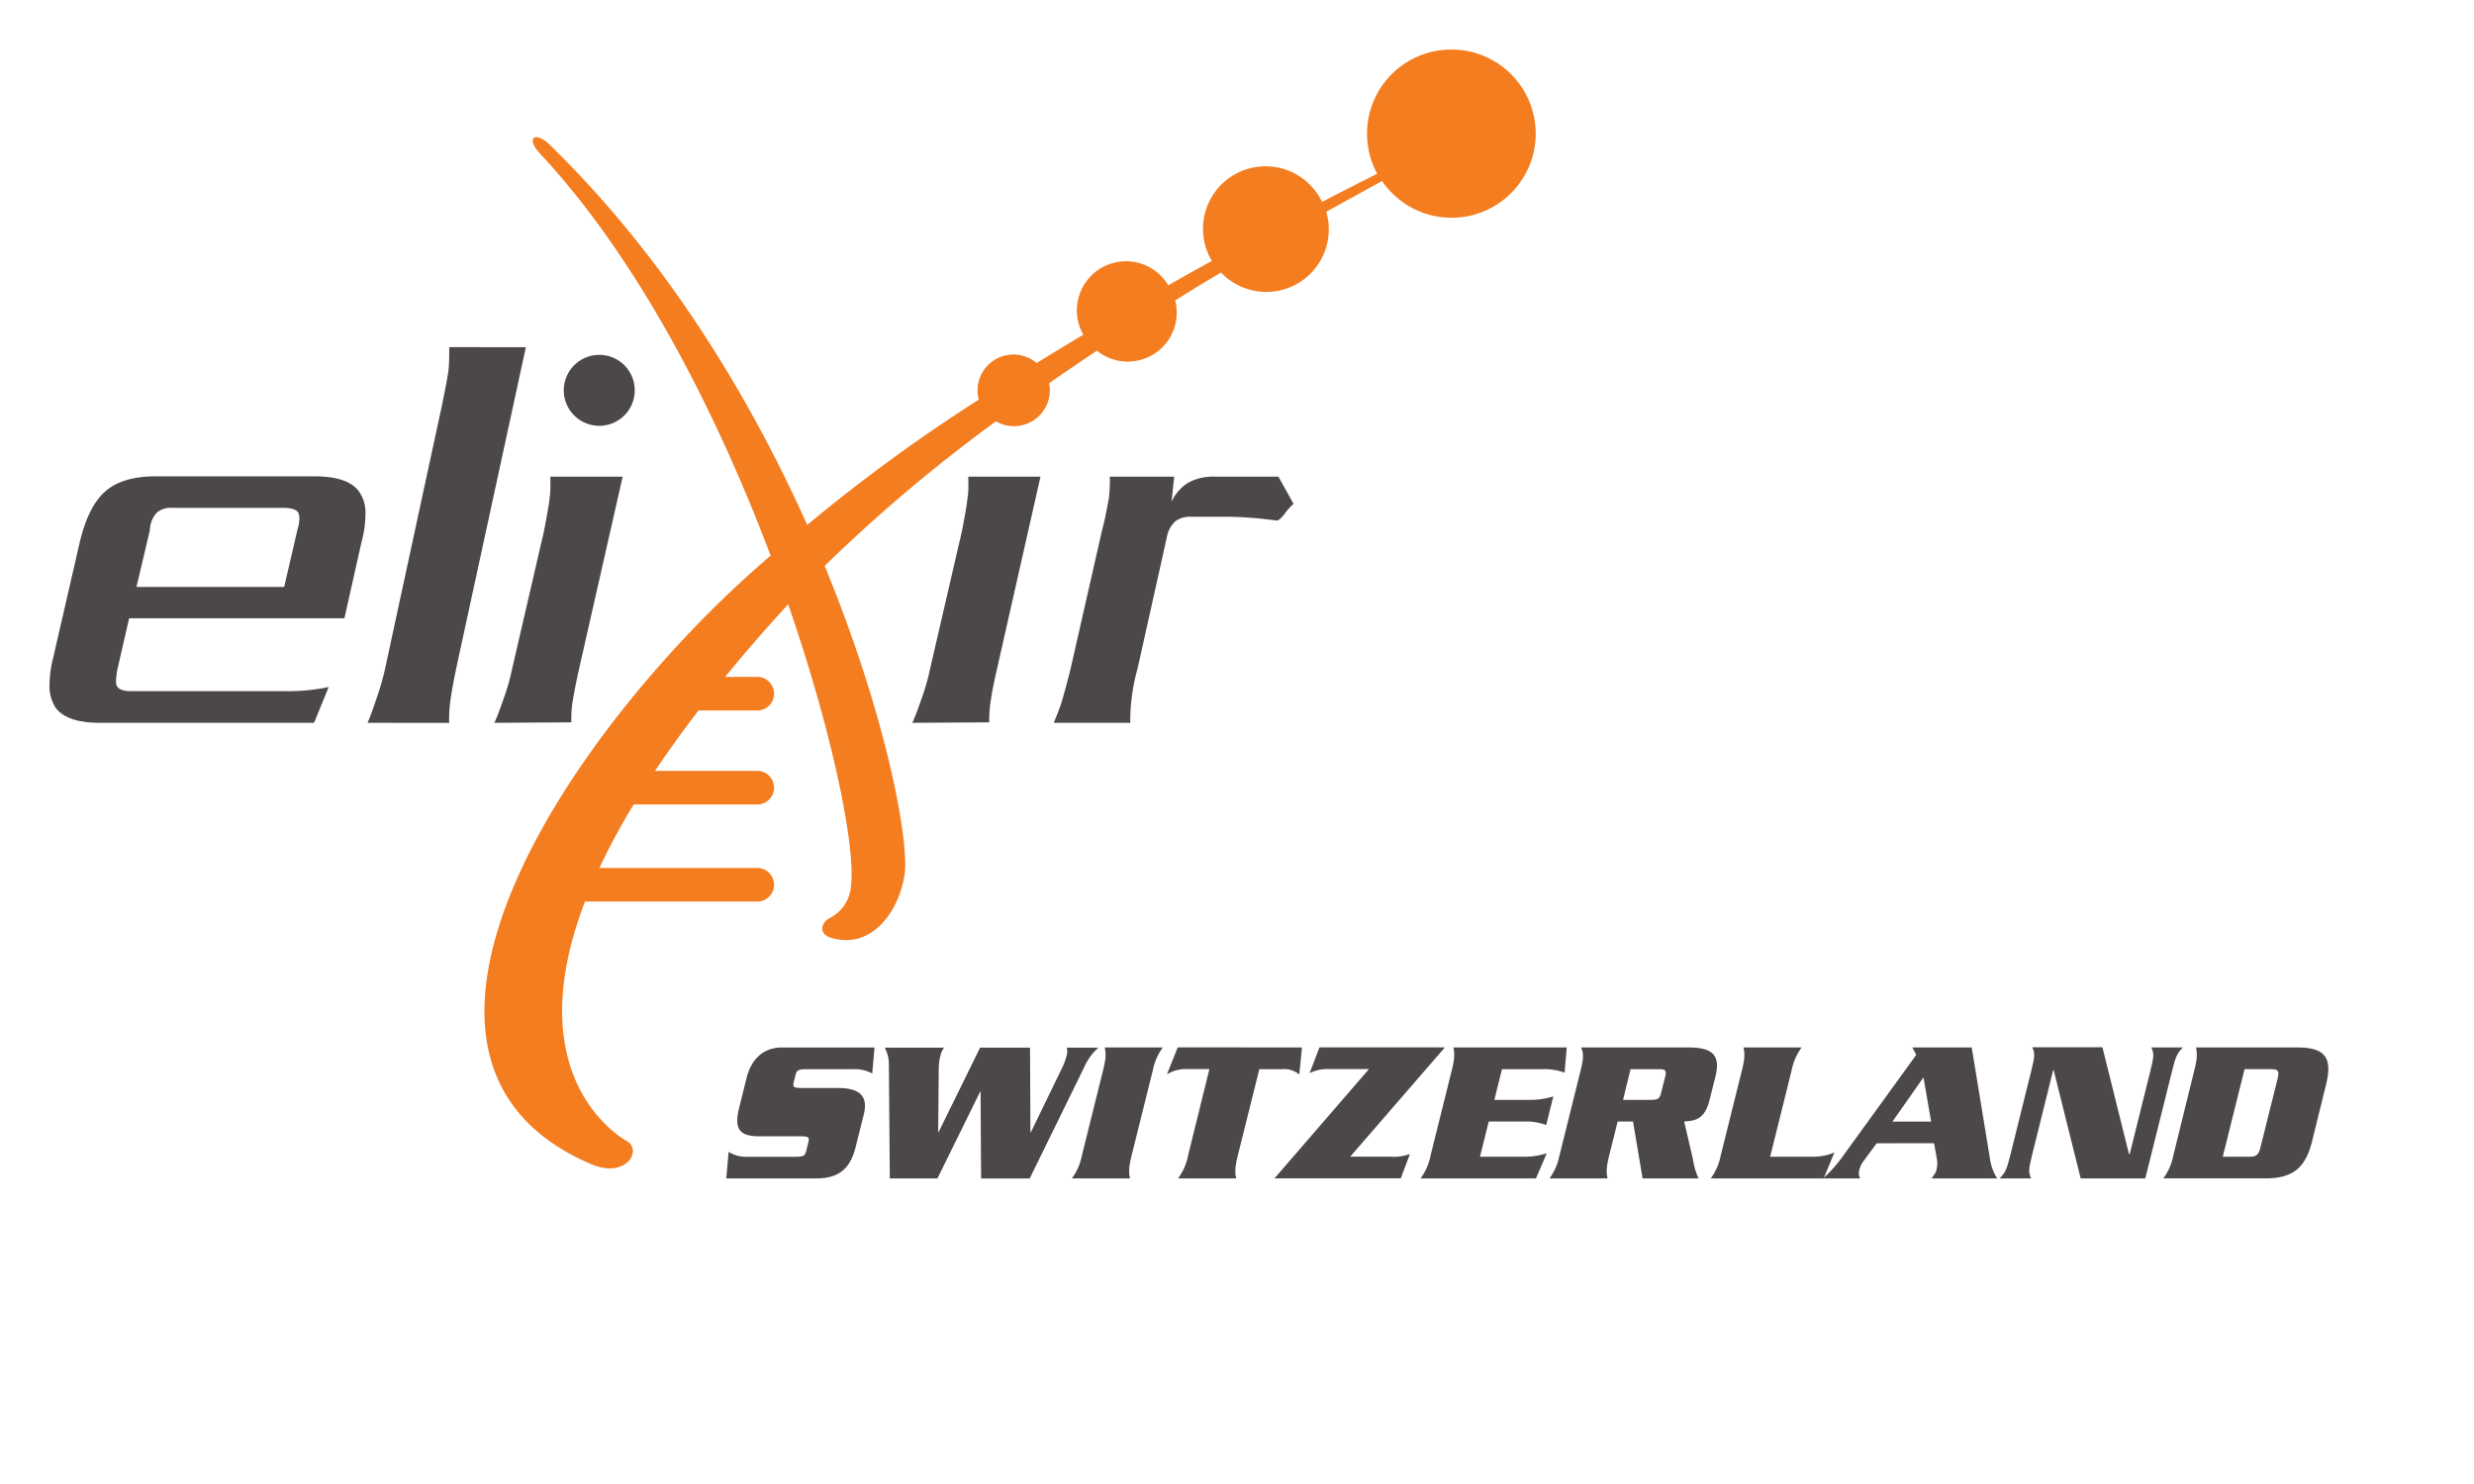 <?xml version="1.0" encoding="UTF-8" standalone="no"?>
<svg
   xmlns:dc="http://purl.org/dc/elements/1.1/"
   xmlns:cc="http://creativecommons.org/ns#"
   xmlns:rdf="http://www.w3.org/1999/02/22-rdf-syntax-ns#"
   xmlns:svg="http://www.w3.org/2000/svg"
   xmlns="http://www.w3.org/2000/svg"
   xmlns:sodipodi="http://sodipodi.sourceforge.net/DTD/sodipodi-0.dtd"
   xmlns:inkscape="http://www.inkscape.org/namespaces/inkscape"
   width="500"
   height="300"
   viewBox="0 100 500 300"
   version="1.1"
   id="svg4046"
   sodipodi:docname="CH.svg"
   inkscape:version="0.92.3 (2405546, 2018-03-11)">
  <sodipodi:namedview
     pagecolor="#ffffff"
     bordercolor="#666666"
     borderopacity="1"
     objecttolerance="10"
     gridtolerance="10"
     guidetolerance="10"
     inkscape:pageopacity="0"
     inkscape:pageshadow="2"
     inkscape:window-width="2560"
     inkscape:window-height="1247"
     id="namedview4048"
     showgrid="false"
     inkscape:zoom="8.3268894"
     inkscape:cx="345.18497"
     inkscape:cy="237.00718"
     inkscape:window-x="0"
     inkscape:window-y="0"
     inkscape:window-maximized="1"
     inkscape:current-layer="svg4046" />
  <defs
     id="defs4007">
    <style
       id="style4005">.cls-1{fill:#4d4848;}.cls-2{fill:#f47d20;}</style>
  </defs>
  <g
     id="Nodes"
     transform="translate(-9.718,-25.88)">
    <path
       class="cls-1"
       d="m 109.63,272 c 0.63,-1.38 1.16,-2.86 1.8,-4.66 a 44.89,44.89 0 0 0 1.79,-6.25 l 6.46,-27.94 c 0.53,-2.86 0.95,-5 1.07,-6.25 a 17,17 0 0 0 0.2,-3.39 v -1.27 h 14.61 L 126.77,261 c -0.63,2.76 -1,4.87 -1.27,6.36 a 22.92,22.92 0 0 0 -0.31,4.55 z"
       id="path4009"
       inkscape:connector-curvature="0"
       style="fill:#4d4848" />
    <path
       class="cls-2"
       d="m 303,135.9 a 17,17 0 0 0 -17,17 16.81,16.81 0 0 0 2.06,8.11 c -1.69,0.84 -5.63,2.82 -11.15,5.69 a 12.65,12.65 0 1 0 -22.28,11.93 c -2.84,1.56 -5.78,3.21 -8.81,4.92 a 9.931,9.931 0 0 0 -17.16,10 c -3.12,1.86 -6.28,3.77 -9.43,5.72 a 7.26,7.26 0 0 0 -11.95,5.54 7.52,7.52 0 0 0 0.25,1.86 340.8,340.8 0 0 0 -34.68,25.33 c -11.49,-25.68 -28.42,-53.87 -52,-76.82 l -0.07,-0.06 c -2.76,-2.72 -5,-1.52 -1.87,1.86 l 0.12,0.13 c 20,21.53 35.72,52.68 46.43,81.09 -40.63,34.69 -85.41,101.91 -36.33,123 7.15,3.08 10.41,-2.8 7.33,-4.61 -0.55,-0.33 -22.41,-12.14 -8.52,-48.45 h 35 a 3.4,3.4 0 0 0 0,-6.79 h -32.09 a 136.82,136.82 0 0 1 6.93,-12.84 h 25.16 a 3.4,3.4 0 0 0 0,-6.79 H 142.1 c 2.6,-3.89 5.51,-7.95 8.79,-12.21 h 12.05 a 3.4,3.4 0 0 0 0,-6.79 h -6.67 q 5.7,-7 12.64,-14.57 L 169,248 c 9.22,26.72 13.68,49.5 12.7,57.09 a 7.93,7.93 0 0 1 -4.27,6.38 c -1.72,0.81 -2.43,3.18 0.27,4 8.59,2.53 13.89,-6 14.84,-12.85 0.95,-6.85 -3.74,-32.19 -16.15,-62.34 a 316.1,316.1 0 0 1 34.61,-29.22 7.26,7.26 0 0 0 10.89,-6.29 6.64,6.64 0 0 0 -0.15,-1.42 q 4.88,-3.39 9.67,-6.58 a 9.9,9.9 0 0 0 15.82,-10.16 q 4.78,-3 9.25,-5.64 a 12.64,12.64 0 0 0 21.28,-12.28 c 5.4,-3 9.34,-5.13 11.27,-6.23 a 17,17 0 1 0 14,-26.56 z"
       id="path4011"
       inkscape:connector-curvature="0"
       style="fill:#f47d20" />
    <path
       class="cls-1"
       d="m 73.19,272 h -43.3 c -4.34,0 -7.3,-0.95 -8.9,-3 a 8,8 0 0 1 -1.26,-4.76 22.47,22.47 0 0 1 0.74,-5.4 l 5.4,-23.5 c 1.16,-4.76 2.85,-8.15 5.18,-10.17 2.33,-2.02 5.72,-3 10.17,-3 h 32 c 4.55,0 7.51,1 9,3 a 7.41,7.41 0 0 1 1.35,4.83 20.42,20.42 0 0 1 -0.75,5.29 l -3.49,15.57 H 35.82 L 33.49,261 a 14.11,14.11 0 0 0 -0.32,2.44 c 0,0.53 0,0.95 0.22,1.16 0.31,0.64 1.26,1 2.75,1 h 31.75 a 38.76,38.76 0 0 0 8.26,-0.84 z M 69.8,233.1 A 8.38,8.38 0 0 0 70.22,230.56 3.07,3.07 0 0 0 70,229.5 c -0.42,-0.64 -1.48,-0.95 -3,-0.95 H 44.6 a 4.36,4.36 0 0 0 -3.17,0.95 5.45,5.45 0 0 0 -1.43,3.6 l -2.7,11.43 h 29.85 z"
       id="path4013"
       inkscape:connector-curvature="0"
       style="fill:#4d4848" />
    <path
       class="cls-1"
       d="m 84,272 c 0.67,-1.54 1.23,-3.2 1.91,-5.22 a 52,52 0 0 0 1.91,-7 l 11.12,-51.5 c 0.67,-3.21 1.12,-5.58 1.34,-7 0.22,-1.42 0.23,-3.08 0.23,-5.22 H 116 l -13.82,63.73 q -1,4.63 -1.35,7.13 a 27.12,27.12 0 0 0 -0.33,5.1 z"
       id="path4015"
       inkscape:connector-curvature="0"
       style="fill:#4d4848" />
    <path
       class="cls-1"
       d="m 262.6,230.56 c -1.59,-0.11 -3.18,-0.22 -5,-0.22 h -7.09 a 5.15,5.15 0 0 0 -3.17,0.85 5.67,5.67 0 0 0 -1.8,3.28 L 239.63,261 a 40.17,40.17 0 0 0 -1.48,9.74 V 272 h -15.46 c 0.63,-1.59 1.27,-3.08 1.69,-4.55 0.42,-1.47 1,-3.5 1.7,-6.36 l 6.35,-27.94 c 0.74,-2.76 1.06,-4.87 1.38,-6.46 a 31.58,31.58 0 0 0 0.21,-4.45 h 13 l -0.53,5.08 a 9,9 0 0 1 3.28,-3.81 10.57,10.57 0 0 1 5.61,-1.27 h 12.71 l 3.06,5.5 a 12.26,12.26 0 0 0 -1.8,2 c -0.74,0.95 -1.26,1.37 -1.58,1.37 -1.89,-0.23 -3.59,-0.45 -5.17,-0.55 z"
       id="path4017"
       inkscape:connector-curvature="0"
       style="fill:#4d4848" />
    <path
       class="cls-1"
       d="m 194.1,272 c 0.63,-1.38 1.16,-2.86 1.79,-4.66 a 43.46,43.46 0 0 0 1.8,-6.25 l 6.46,-27.94 c 0.53,-2.86 0.95,-5 1.06,-6.25 a 16.19,16.19 0 0 0 0.21,-3.39 v -1.27 H 220 L 211.24,261 c -0.63,2.76 -1.06,4.87 -1.26,6.36 a 22.21,22.21 0 0 0 -0.32,4.55 z"
       id="path4019"
       inkscape:connector-curvature="0"
       style="fill:#4d4848" />
    <path
       class="cls-1"
       d="m 138,204.79 a 7.17,7.17 0 1 1 -7.16,-7.17 7.16,7.16 0 0 1 7.16,7.17 z"
       id="path4021"
       inkscape:connector-curvature="0"
       style="fill:#4d4848" />
    <path
       class="cls-1"
       d="m 186,342.89 a 7.45,7.45 0 0 0 -3.88,-0.87 h -9.39 c -1.57,0 -2,0.2 -2.23,1.16 l -0.37,1.48 c -0.25,1 0.08,1.16 1.66,1.16 H 179 c 4.3,0 6.25,1.49 5.29,5.34 l -1.61,6.45 c -1,4.18 -3.1,6.49 -7.94,6.49 H 156.5 l 0.47,-5.37 a 6.45,6.45 0 0 0 3.73,1 h 9.76 c 1.57,0 1.94,-0.17 2.19,-1.16 l 0.45,-1.82 c 0.24,-0.95 0,-1.16 -1.61,-1.16 h -8.23 c -4,0 -5.26,-1.32 -4.16,-5.75 l 1.47,-5.91 c 1,-4.14 3.6,-6.29 7.15,-6.29 h 18.74 z"
       id="path4023"
       inkscape:connector-curvature="0"
       style="fill:#4d4848" />
    <path
       class="cls-1"
       d="m 207.89,346.57 h -0.08 l -8.63,17.53 h -9.63 l -0.19,-23 a 7.08,7.08 0 0 0 -0.84,-3.44 h 12 a 4.66,4.66 0 0 0 -0.77,1.74 11.05,11.05 0 0 0 -0.31,2.61 l -0.11,12.73 h 0.08 l 8.39,-17.08 h 10.09 l 0.08,17.13 h 0.08 l 6.2,-12.78 a 13,13 0 0 0 1,-2.61 3.07,3.07 0 0 0 0.06,-1.74 h 6.41 a 11.5,11.5 0 0 0 -2.9,4 l -11,22.46 H 208 Z"
       id="path4025"
       inkscape:connector-curvature="0"
       style="fill:#4d4848" />
    <path
       class="cls-1"
       d="m 226.35,364.1 a 11.3,11.3 0 0 0 2,-4.55 l 4.32,-17.37 c 0.63,-2.52 0.55,-3.51 0.31,-4.55 h 11.74 a 11.44,11.44 0 0 0 -2,4.55 l -4.32,17.37 c -0.63,2.53 -0.54,3.52 -0.3,4.55 z"
       id="path4027"
       inkscape:connector-curvature="0"
       style="fill:#4d4848" />
    <path
       class="cls-1"
       d="m 272.85,337.63 -0.54,5.46 a 4.82,4.82 0 0 0 -3.49,-1.07 h -4.59 l -4.37,17.53 c -0.62,2.53 -0.54,3.52 -0.3,4.55 h -11.75 a 11.16,11.16 0 0 0 2,-4.55 L 254.14,342 h -4.59 a 7.2,7.2 0 0 0 -4,1.07 l 2.19,-5.46 z"
       id="path4029"
       inkscape:connector-curvature="0"
       style="fill:#4d4848" />
    <path
       class="cls-1"
       d="m 267.29,364.1 19.1,-22.1 h -8 a 8.27,8.27 0 0 0 -4,0.82 l 2,-5.21 h 25.35 L 282.6,359.7 h 8 a 9.24,9.24 0 0 0 4.07,-0.54 l -1.85,4.92 z"
       id="path4031"
       inkscape:connector-curvature="0"
       style="fill:#4d4848" />
    <path
       class="cls-1"
       d="m 317.59,359.72 a 14.59,14.59 0 0 0 4.73,-0.7 l -2.18,5.08 h -23.32 a 11.3,11.3 0 0 0 2,-4.55 l 4.32,-17.37 c 0.63,-2.52 0.54,-3.51 0.3,-4.55 h 22.92 l -0.44,5.09 a 11.92,11.92 0 0 0 -4.42,-0.7 h -8.23 l -1.54,6.2 h 7.19 a 15,15 0 0 0 4.73,-0.7 l -1.44,5.79 a 11.79,11.79 0 0 0 -4.38,-0.71 h -7.23 l -1.77,7.12 z"
       id="path4033"
       inkscape:connector-curvature="0"
       style="fill:#4d4848" />
    <path
       class="cls-1"
       d="m 336.65,352.6 -1.73,6.95 c -0.63,2.53 -0.54,3.52 -0.31,4.55 h -11.74 a 11.3,11.3 0 0 0 2,-4.55 l 4.32,-17.37 c 0.63,-2.52 0.55,-3.51 0.06,-4.55 H 351 c 4.64,0 6.52,1.41 5.42,5.83 l -1.22,4.88 c -1,3.89 -2.92,4.1 -5.11,4.26 l 1.74,7.45 a 14.79,14.79 0 0 0 1.17,4.05 h -11.31 l -1.94,-11.5 z m 1.09,-4.38 h 5.71 c 1.28,0 1.7,-0.21 2,-1.49 l 0.81,-3.22 c 0.31,-1.29 0,-1.49 -1.29,-1.49 h -5.71 z"
       id="path4035"
       inkscape:connector-curvature="0"
       style="fill:#4d4848" />
    <path
       class="cls-1"
       d="m 375.9,359.72 a 10.94,10.94 0 0 0 4.56,-0.87 l -2.17,5.25 h -22.83 a 11.3,11.3 0 0 0 2,-4.55 l 4.32,-17.37 c 0.63,-2.52 0.54,-3.51 0.3,-4.55 h 11.75 a 11.44,11.44 0 0 0 -2,4.55 l -4.36,17.54 z"
       id="path4037"
       inkscape:connector-curvature="0"
       style="fill:#4d4848" />
    <path
       class="cls-1"
       d="m 389,357 -2.69,3.64 a 4.31,4.31 0 0 0 -0.76,1.57 2.3,2.3 0 0 0 0.11,1.9 h -7.49 a 28.32,28.32 0 0 0 4.21,-4.8 l 14.62,-20.19 -0.79,-1.49 h 12 l 3.74,22.83 a 9.69,9.69 0 0 0 1.41,3.64 h -13.28 c 0.74,-1 0.87,-1.16 1,-1.73 a 5.21,5.21 0 0 0 0.12,-2 l -0.6,-3.39 z m 11,-4.39 -1.54,-8.93 -6.27,8.93 z"
       id="path4039"
       inkscape:connector-curvature="0"
       style="fill:#4d4848" />
    <path
       class="cls-1"
       d="m 424.76,342.18 h -0.08 l -4.27,17.17 c -0.74,3 -0.75,3.51 -0.19,4.75 h -6.37 c 1.17,-1.24 1.43,-1.78 2.17,-4.75 l 4.22,-17 c 0.75,-3 0.76,-3.52 0.2,-4.76 h 14.18 l 5.38,21.63 h 0.13 l 4.18,-16.83 c 0.75,-3 0.76,-3.52 0.2,-4.76 h 6.36 c -1.17,1.24 -1.43,1.78 -2.17,4.76 l -5.41,21.71 h -13.06 z"
       id="path4041"
       inkscape:connector-curvature="0"
       style="fill:#4d4848" />
    <path
       class="cls-1"
       d="m 453.21,342.18 c 0.63,-2.52 0.55,-3.51 0.31,-4.55 h 20.55 c 5.63,0 7.08,2.15 5.74,7.53 L 477,356.57 c -1.34,5.38 -3.86,7.53 -9.48,7.53 h -20.59 a 11.3,11.3 0 0 0 2,-4.55 z m 5.73,17.54 h 5.25 c 1.66,0 2,-0.37 2.44,-2.15 l 3.34,-13.4 c 0.44,-1.78 0.28,-2.15 -1.37,-2.15 h -5.25 z"
       id="path4043"
       inkscape:connector-curvature="0"
       style="fill:#4d4848" />
  </g>
</svg>
